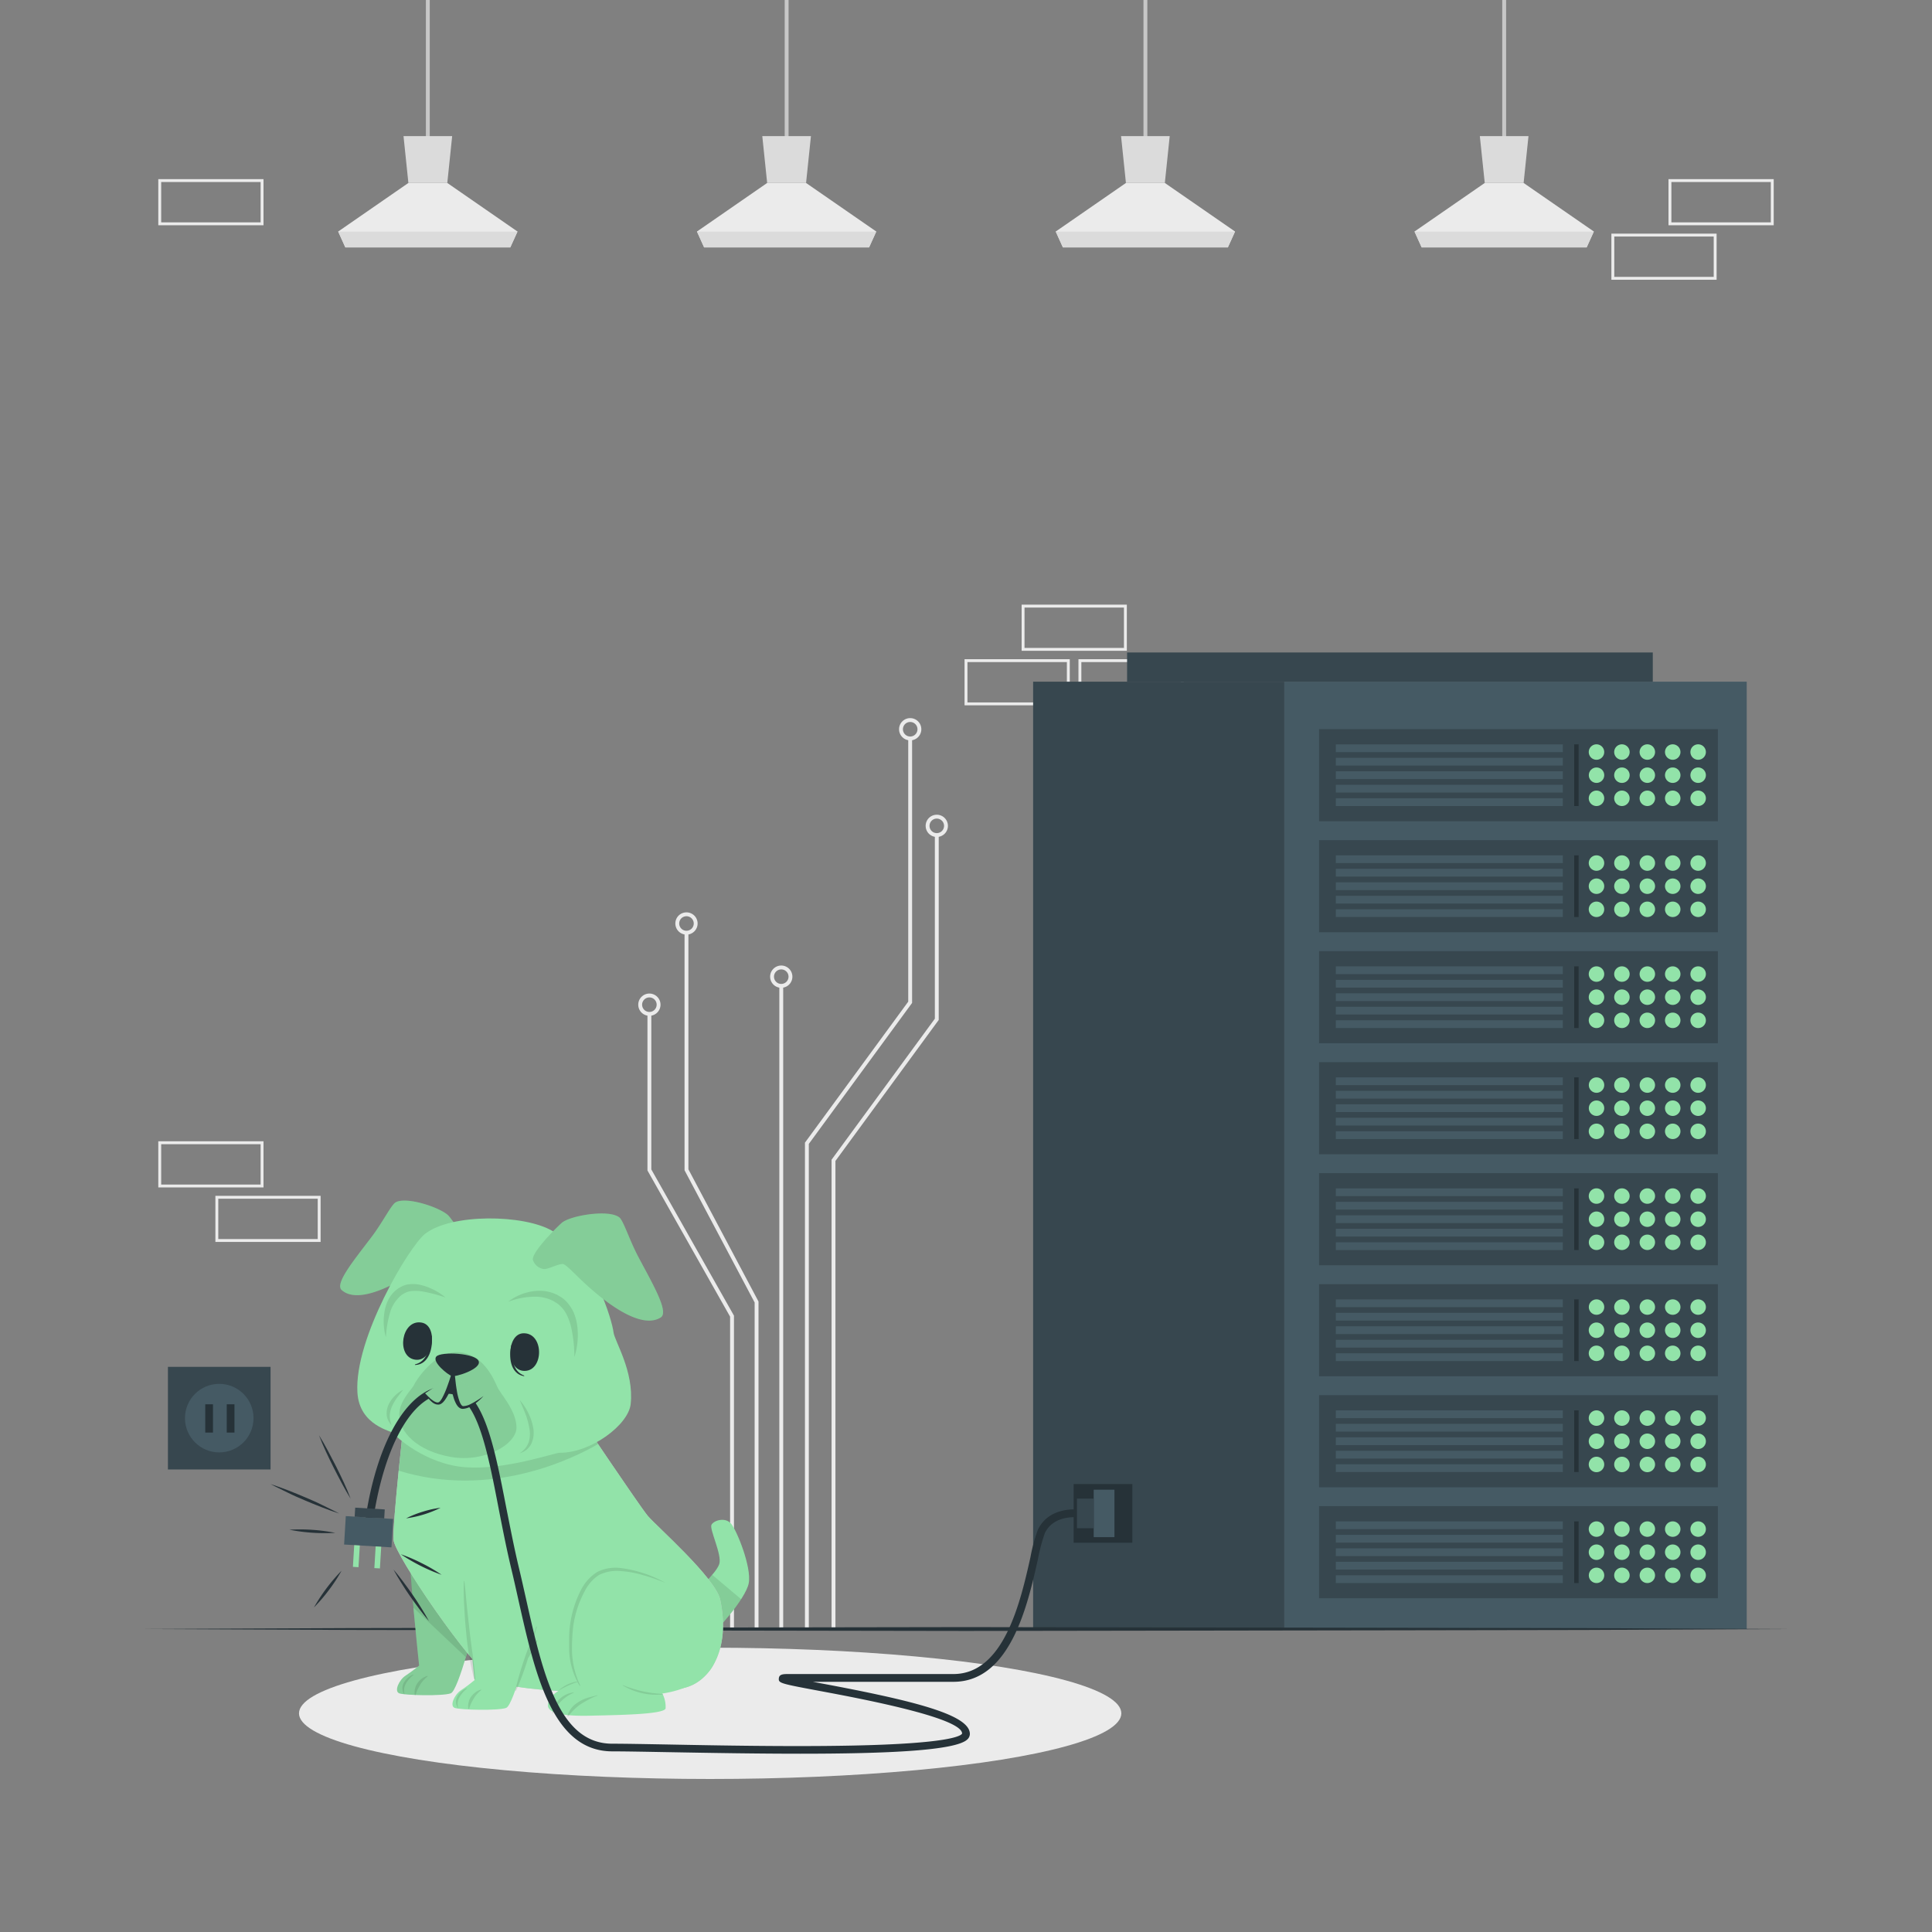 <?xml version="1.0"?>
<svg width="500" height="500" xmlns="http://www.w3.org/2000/svg" xmlns:svg="http://www.w3.org/2000/svg">

 <rect width="100%" height="100%" fill="#808080" stroke="none"/>

 <g class="layer">
  <title>Layer 1</title>
  <g id="freepik--background-complete--inject-257">
   <rect fill="none" height="11.19" id="svg_1" stroke="#ebebeb" stroke-miterlimit="10" stroke-width="0.75px" transform="translate(861.29 132.88) rotate(-180)" width="26.48" x="417.41" y="60.85"/>
   <rect fill="none" height="11.19" id="svg_2" stroke="#ebebeb" stroke-miterlimit="10" stroke-width="0.75px" transform="translate(890.84 104.66) rotate(180)" width="26.48" x="432.18" y="46.74"/>
   <rect fill="none" height="11.19" id="svg_3" stroke="#ebebeb" stroke-miterlimit="10" stroke-width="0.75px" transform="translate(526.48 353.13) rotate(180)" width="26.48" x="250" y="170.97"/>
   <rect fill="none" height="11.19" id="svg_4" stroke="#ebebeb" stroke-miterlimit="10" stroke-width="0.75px" transform="translate(556.02 324.91) rotate(180)" width="26.48" x="264.77" y="156.86"/>
   <rect fill="none" height="11.19" id="svg_5" stroke="#ebebeb" stroke-miterlimit="10" stroke-width="0.75px" transform="translate(585.45 353.13) rotate(180)" width="26.48" x="279.49" y="170.97"/>
   <rect fill="none" height="11.19" id="svg_6" stroke="#ebebeb" stroke-miterlimit="10" stroke-width="0.75px" transform="translate(109.16 104.66) rotate(180)" width="26.48" x="41.34" y="46.74"/>
   <rect fill="none" height="11.19" id="svg_7" stroke="#ebebeb" stroke-miterlimit="10" stroke-width="0.75px" transform="translate(138.71 630.89) rotate(180)" width="26.48" x="56.11" y="309.85"/>
   <rect fill="none" height="11.19" id="svg_8" stroke="#ebebeb" stroke-miterlimit="10" stroke-width="0.75px" transform="translate(109.16 602.67) rotate(180)" width="26.48" x="41.34" y="295.74"/>
   <rect fill="none" height="11.19" id="svg_9" stroke="#ebebeb" stroke-miterlimit="10" stroke-width="0.75px" transform="translate(861.29 630.89) rotate(-180)" width="26.48" x="417.41" y="309.85"/>
   <polyline fill="none" id="svg_10" points="208.82 421.54 208.82 295.88 235.55 259.39 235.55 191.06" stroke="#ebebeb" stroke-miterlimit="10"/>
   <path d="m233.18,188.73a2.38,2.38 0 1 0 2.37,-2.38a2.37,2.37 0 0 0 -2.37,2.38z" fill="none" id="svg_11" stroke="#ebebeb" stroke-miterlimit="10"/>
   <polyline fill="none" id="svg_12" points="215.71 421.54 215.71 300.29 242.44 263.8 242.44 216.06" stroke="#ebebeb" stroke-miterlimit="10"/>
   <path d="m240.06,213.72a2.38,2.38 0 1 0 2.38,-2.37a2.38,2.38 0 0 0 -2.38,2.37z" fill="none" id="svg_13" stroke="#ebebeb" stroke-miterlimit="10"/>
   <line fill="none" id="svg_14" stroke="#ebebeb" stroke-miterlimit="10" x1="202.19" x2="202.19" y1="421.54" y2="255.13"/>
   <path d="m199.81,252.75a2.38,2.38 0 1 0 2.38,-2.37a2.38,2.38 0 0 0 -2.38,2.37z" fill="none" id="svg_15" stroke="#ebebeb" stroke-miterlimit="10"/>
   <polyline fill="none" id="svg_16" points="195.8 421.54 195.8 336.96 177.66 302.74 177.66 241.37" stroke="#ebebeb" stroke-miterlimit="10"/>
   <path d="m175.28,239a2.38,2.38 0 1 0 2.38,-2.38a2.37,2.37 0 0 0 -2.38,2.38z" fill="none" id="svg_17" stroke="#ebebeb" stroke-miterlimit="10"/>
   <polyline fill="none" id="svg_18" points="189.45 421.54 189.45 340.62 168.06 302.78 168.06 262.37" stroke="#ebebeb" stroke-miterlimit="10"/>
   <path d="m165.68,260a2.38,2.38 0 1 0 2.38,-2.37a2.39,2.39 0 0 0 -2.38,2.37z" fill="none" id="svg_19" stroke="#ebebeb" stroke-miterlimit="10"/>
   <line fill="none" id="svg_20" stroke="#c7c7c7" stroke-miterlimit="10" x1="110.72" x2="110.72" y1="37.56"/>
   <polygon fill="#ebebeb" id="svg_21" points="133.93 59.92 132.06 64.03 89.38 64.03 87.52 59.92 105.69 47.35 115.76 47.35 133.93 59.92"/>
   <polygon fill="#dbdbdb" id="svg_22" points="117.02 35.23 115.76 47.35 105.69 47.35 104.43 35.23 117.02 35.23"/>
   <polygon fill="#dbdbdb" id="svg_23" points="133.93 59.93 132.06 64.03 89.38 64.03 87.52 59.93 133.93 59.93"/>
   <line fill="none" id="svg_24" stroke="#c7c7c7" stroke-miterlimit="10" x1="203.58" x2="203.58" y1="37.56"/>
   <polygon fill="#ebebeb" id="svg_25" points="226.78 59.92 224.91 64.03 182.23 64.03 180.37 59.92 198.54 47.35 208.61 47.35 226.78 59.92"/>
   <polygon fill="#dbdbdb" id="svg_26" points="209.87 35.23 208.61 47.35 198.54 47.35 197.28 35.23 209.87 35.23"/>
   <polygon fill="#dbdbdb" id="svg_27" points="226.78 59.93 224.91 64.03 182.23 64.03 180.37 59.93 226.78 59.93"/>
   <line fill="none" id="svg_28" stroke="#c7c7c7" stroke-miterlimit="10" x1="296.43" x2="296.43" y1="37.56"/>
   <polygon fill="#ebebeb" id="svg_29" points="319.63 59.92 317.77 64.03 275.08 64.03 273.22 59.92 291.39 47.35 301.46 47.35 319.63 59.92"/>
   <polygon fill="#dbdbdb" id="svg_30" points="302.72 35.23 301.46 47.35 291.39 47.35 290.13 35.23 302.72 35.23"/>
   <polygon fill="#dbdbdb" id="svg_31" points="319.63 59.93 317.76 64.03 275.08 64.03 273.22 59.93 319.63 59.93"/>
   <line fill="none" id="svg_32" stroke="#c7c7c7" stroke-miterlimit="10" x1="389.28" x2="389.28" y1="37.56"/>
   <polygon fill="#ebebeb" id="svg_33" points="412.49 59.92 410.62 64.03 367.93 64.03 366.07 59.92 384.25 47.35 394.31 47.35 412.49 59.92"/>
   <polygon fill="#dbdbdb" id="svg_34" points="395.57 35.23 394.31 47.35 384.25 47.35 382.98 35.23 395.57 35.23"/>
   <polygon fill="#dbdbdb" id="svg_35" points="412.48 59.93 410.62 64.03 367.93 64.03 366.07 59.93 412.48 59.93"/>
  </g>
  <g id="freepik--Shadow--inject-257">
   <ellipse cx="183.79" cy="443.41" fill="#ebebeb" id="svg_36" rx="106.41" ry="16.99"/>
  </g>
  <g id="freepik--Server--inject-257">
   <rect fill="#37474f" height="245.17" id="svg_37" width="65.02" x="267.37" y="176.42"/>
   <rect fill="#455a64" height="245.17" id="svg_38" width="119.66" x="332.39" y="176.42"/>
   <rect fill="#37474f" height="23.84" id="svg_39" width="103.21" x="341.37" y="389.79"/>
   <rect fill="#455a64" height="2.01" id="svg_40" width="58.75" x="345.71" y="393.73"/>
   <rect fill="#455a64" height="2.01" id="svg_41" width="58.75" x="345.71" y="397.22"/>
   <rect fill="#455a64" height="2.01" id="svg_42" width="58.75" x="345.71" y="400.71"/>
   <rect fill="#455a64" height="2.01" id="svg_43" width="58.75" x="345.71" y="404.19"/>
   <rect fill="#455a64" height="2.01" id="svg_44" width="58.75" x="345.71" y="407.68"/>
   <path d="m415.17,395.73a2,2 0 1 1 -2,-2a2,2 0 0 1 2,2z" fill="#92E3A9" id="svg_45"/>
   <path d="m421.75,395.73a2,2 0 1 1 -2,-2a2,2 0 0 1 2,2z" fill="#92E3A9" id="svg_46"/>
   <path d="m428.33,395.73a2,2 0 1 1 -2,-2a2,2 0 0 1 2,2z" fill="#92E3A9" id="svg_47"/>
   <path d="m434.9,395.73a2,2 0 1 1 -2,-2a2,2 0 0 1 2,2z" fill="#92E3A9" id="svg_48"/>
   <path d="m441.48,395.73a2,2 0 1 1 -2,-2a2,2 0 0 1 2,2z" fill="#92E3A9" id="svg_49"/>
   <path d="m415.17,401.71a2,2 0 1 1 -2,-2a2,2 0 0 1 2,2z" fill="#92E3A9" id="svg_50"/>
   <path d="m421.75,401.71a2,2 0 1 1 -2,-2a2,2 0 0 1 2,2z" fill="#92E3A9" id="svg_51"/>
   <path d="m428.33,401.71a2,2 0 1 1 -2,-2a2,2 0 0 1 2,2z" fill="#92E3A9" id="svg_52"/>
   <path d="m434.9,401.71a2,2 0 1 1 -2,-2a2,2 0 0 1 2,2z" fill="#92E3A9" id="svg_53"/>
   <path d="m441.48,401.71a2,2 0 1 1 -2,-2a2,2 0 0 1 2,2z" fill="#92E3A9" id="svg_54"/>
   <circle cx="413.18" cy="407.7" fill="#92E3A9" id="svg_55" r="2"/>
   <path d="m421.75,407.7a2,2 0 1 1 -2,-2a2,2 0 0 1 2,2z" fill="#92E3A9" id="svg_56"/>
   <circle cx="426.33" cy="407.7" fill="#92E3A9" id="svg_57" r="2"/>
   <path d="m434.9,407.7a2,2 0 1 1 -2,-2a2,2 0 0 1 2,2z" fill="#92E3A9" id="svg_58"/>
   <path d="m441.48,407.7a2,2 0 1 1 -2,-2a2,2 0 0 1 2,2z" fill="#92E3A9" id="svg_59"/>
   <rect fill="#263238" height="15.96" id="svg_60" width="1.15" x="407.4" y="393.73"/>
   <rect fill="#37474f" height="23.84" id="svg_61" width="103.21" x="341.37" y="361.07"/>
   <rect fill="#455a64" height="2.01" id="svg_62" width="58.75" x="345.71" y="365"/>
   <rect fill="#455a64" height="2.01" id="svg_63" width="58.75" x="345.71" y="368.49"/>
   <rect fill="#455a64" height="2.01" id="svg_64" width="58.75" x="345.71" y="371.98"/>
   <rect fill="#455a64" height="2.01" id="svg_65" width="58.75" x="345.71" y="375.47"/>
   <rect fill="#455a64" height="2.01" id="svg_66" width="58.75" x="345.71" y="378.95"/>
   <path d="m415.17,367a2,2 0 1 1 -2,-2a2,2 0 0 1 2,2z" fill="#92E3A9" id="svg_67"/>
   <path d="m421.75,367a2,2 0 1 1 -2,-2a2,2 0 0 1 2,2z" fill="#92E3A9" id="svg_68"/>
   <path d="m428.33,367a2,2 0 1 1 -2,-2a2,2 0 0 1 2,2z" fill="#92E3A9" id="svg_69"/>
   <path d="m434.9,367a2,2 0 1 1 -2,-2a2,2 0 0 1 2,2z" fill="#92E3A9" id="svg_70"/>
   <path d="m441.48,367a2,2 0 1 1 -2,-2a2,2 0 0 1 2,2z" fill="#92E3A9" id="svg_71"/>
   <path d="m415.17,373a2,2 0 1 1 -2,-2a2,2 0 0 1 2,2z" fill="#92E3A9" id="svg_72"/>
   <path d="m421.75,373a2,2 0 1 1 -2,-2a2,2 0 0 1 2,2z" fill="#92E3A9" id="svg_73"/>
   <path d="m428.33,373a2,2 0 1 1 -2,-2a2,2 0 0 1 2,2z" fill="#92E3A9" id="svg_74"/>
   <path d="m434.9,373a2,2 0 1 1 -2,-2a2,2 0 0 1 2,2z" fill="#92E3A9" id="svg_75"/>
   <path d="m441.48,373a2,2 0 1 1 -2,-2a2,2 0 0 1 2,2z" fill="#92E3A9" id="svg_76"/>
   <path d="m415.17,379a2,2 0 1 1 -2,-2a2,2 0 0 1 2,2z" fill="#92E3A9" id="svg_77"/>
   <path d="m421.75,379a2,2 0 1 1 -2,-2a2,2 0 0 1 2,2z" fill="#92E3A9" id="svg_78"/>
   <path d="m428.33,379a2,2 0 1 1 -2,-2a2,2 0 0 1 2,2z" fill="#92E3A9" id="svg_79"/>
   <path d="m434.9,379a2,2 0 1 1 -2,-2a2,2 0 0 1 2,2z" fill="#92E3A9" id="svg_80"/>
   <path d="m441.48,379a2,2 0 1 1 -2,-2a2,2 0 0 1 2,2z" fill="#92E3A9" id="svg_81"/>
   <rect fill="#263238" height="15.96" id="svg_82" width="1.15" x="407.4" y="365"/>
   <rect fill="#37474f" height="23.84" id="svg_83" width="103.21" x="341.37" y="332.34"/>
   <rect fill="#455a64" height="2.01" id="svg_84" width="58.75" x="345.71" y="336.28"/>
   <rect fill="#455a64" height="2.01" id="svg_85" width="58.75" x="345.71" y="339.76"/>
   <rect fill="#455a64" height="2.01" id="svg_86" width="58.75" x="345.71" y="343.25"/>
   <rect fill="#455a64" height="2.01" id="svg_87" width="58.75" x="345.71" y="346.74"/>
   <rect fill="#455a64" height="2.01" id="svg_88" width="58.75" x="345.71" y="350.23"/>
   <circle cx="413.18" cy="338.27" fill="#92E3A9" id="svg_89" r="2"/>
   <path d="m421.75,338.27a2,2 0 1 1 -2,-2a2,2 0 0 1 2,2z" fill="#92E3A9" id="svg_90"/>
   <circle cx="426.33" cy="338.27" fill="#92E3A9" id="svg_91" r="2"/>
   <path d="m434.9,338.27a2,2 0 1 1 -2,-2a2,2 0 0 1 2,2z" fill="#92E3A9" id="svg_92"/>
   <path d="m441.48,338.27a2,2 0 1 1 -2,-2a2,2 0 0 1 2,2z" fill="#92E3A9" id="svg_93"/>
   <path d="m415.17,344.26a2,2 0 1 1 -2,-2a2,2 0 0 1 2,2z" fill="#92E3A9" id="svg_94"/>
   <path d="m421.75,344.26a2,2 0 1 1 -2,-2a2,2 0 0 1 2,2z" fill="#92E3A9" id="svg_95"/>
   <path d="m428.33,344.26a2,2 0 1 1 -2,-2a2,2 0 0 1 2,2z" fill="#92E3A9" id="svg_96"/>
   <path d="m434.9,344.26a2,2 0 1 1 -2,-2a2,2 0 0 1 2,2z" fill="#92E3A9" id="svg_97"/>
   <path d="m441.48,344.26a2,2 0 1 1 -2,-2a2,2 0 0 1 2,2z" fill="#92E3A9" id="svg_98"/>
   <path d="m415.17,350.24a2,2 0 1 1 -2,-2a2,2 0 0 1 2,2z" fill="#92E3A9" id="svg_99"/>
   <path d="m421.75,350.24a2,2 0 1 1 -2,-2a2,2 0 0 1 2,2z" fill="#92E3A9" id="svg_100"/>
   <path d="m428.33,350.24a2,2 0 1 1 -2,-2a2,2 0 0 1 2,2z" fill="#92E3A9" id="svg_101"/>
   <path d="m434.9,350.24a2,2 0 1 1 -2,-2a2,2 0 0 1 2,2z" fill="#92E3A9" id="svg_102"/>
   <path d="m441.48,350.24a2,2 0 1 1 -2,-2a2,2 0 0 1 2,2z" fill="#92E3A9" id="svg_103"/>
   <rect fill="#263238" height="15.96" id="svg_104" width="1.15" x="407.4" y="336.28"/>
   <rect fill="#37474f" height="23.84" id="svg_105" width="103.21" x="341.37" y="303.61"/>
   <rect fill="#455a64" height="2.01" id="svg_106" width="58.75" x="345.71" y="307.55"/>
   <rect fill="#455a64" height="2.01" id="svg_107" width="58.75" x="345.71" y="311.03"/>
   <rect fill="#455a64" height="2.01" id="svg_108" width="58.75" x="345.71" y="314.52"/>
   <rect fill="#455a64" height="2.01" id="svg_109" width="58.75" x="345.71" y="318.01"/>
   <rect fill="#455a64" height="2.01" id="svg_110" width="58.75" x="345.71" y="321.5"/>
   <path d="m415.17,309.54a2,2 0 1 1 -2,-2a2,2 0 0 1 2,2z" fill="#92E3A9" id="svg_111"/>
   <path d="m421.75,309.54a2,2 0 1 1 -2,-2a2,2 0 0 1 2,2z" fill="#92E3A9" id="svg_112"/>
   <path d="m428.33,309.54a2,2 0 1 1 -2,-2a2,2 0 0 1 2,2z" fill="#92E3A9" id="svg_113"/>
   <path d="m434.9,309.54a2,2 0 1 1 -2,-2a2,2 0 0 1 2,2z" fill="#92E3A9" id="svg_114"/>
   <path d="m441.48,309.54a2,2 0 1 1 -2,-2a2,2 0 0 1 2,2z" fill="#92E3A9" id="svg_115"/>
   <circle cx="413.18" cy="315.53" fill="#92E3A9" id="svg_116" r="2"/>
   <path d="m421.75,315.53a2,2 0 1 1 -2,-2a2,2 0 0 1 2,2z" fill="#92E3A9" id="svg_117"/>
   <circle cx="426.33" cy="315.53" fill="#92E3A9" id="svg_118" r="2"/>
   <path d="m434.9,315.53a2,2 0 1 1 -2,-2a2,2 0 0 1 2,2z" fill="#92E3A9" id="svg_119"/>
   <path d="m441.48,315.53a2,2 0 1 1 -2,-2a2,2 0 0 1 2,2z" fill="#92E3A9" id="svg_120"/>
   <circle cx="413.18" cy="321.51" fill="#92E3A9" id="svg_121" r="2"/>
   <path d="m421.75,321.51a2,2 0 1 1 -2,-2a2,2 0 0 1 2,2z" fill="#92E3A9" id="svg_122"/>
   <circle cx="426.33" cy="321.51" fill="#92E3A9" id="svg_123" r="2"/>
   <path d="m434.9,321.51a2,2 0 1 1 -2,-2a2,2 0 0 1 2,2z" fill="#92E3A9" id="svg_124"/>
   <path d="m441.48,321.51a2,2 0 1 1 -2,-2a2,2 0 0 1 2,2z" fill="#92E3A9" id="svg_125"/>
   <rect fill="#263238" height="15.96" id="svg_126" width="1.15" x="407.4" y="307.55"/>
   <rect fill="#37474f" height="23.84" id="svg_127" width="103.21" x="341.37" y="274.88"/>
   <rect fill="#455a64" height="2.01" id="svg_128" width="58.75" x="345.71" y="278.82"/>
   <rect fill="#455a64" height="2.01" id="svg_129" width="58.75" x="345.71" y="282.31"/>
   <rect fill="#455a64" height="2.01" id="svg_130" width="58.75" x="345.71" y="285.79"/>
   <rect fill="#455a64" height="2.01" id="svg_131" width="58.75" x="345.71" y="289.28"/>
   <rect fill="#455a64" height="2.01" id="svg_132" width="58.75" x="345.71" y="292.77"/>
   <circle cx="413.18" cy="280.82" fill="#92E3A9" id="svg_133" r="2"/>
   <path d="m421.75,280.82a2,2 0 1 1 -2,-2a2,2 0 0 1 2,2z" fill="#92E3A9" id="svg_134"/>
   <circle cx="426.33" cy="280.82" fill="#92E3A9" id="svg_135" r="2"/>
   <path d="m434.9,280.82a2,2 0 1 1 -2,-2a2,2 0 0 1 2,2z" fill="#92E3A9" id="svg_136"/>
   <path d="m441.48,280.82a2,2 0 1 1 -2,-2a2,2 0 0 1 2,2z" fill="#92E3A9" id="svg_137"/>
   <circle cx="413.18" cy="286.8" fill="#92E3A9" id="svg_138" r="2"/>
   <path d="m421.75,286.8a2,2 0 1 1 -2,-2a2,2 0 0 1 2,2z" fill="#92E3A9" id="svg_139"/>
   <circle cx="426.33" cy="286.8" fill="#92E3A9" id="svg_140" r="2"/>
   <path d="m434.9,286.8a2,2 0 1 1 -2,-2a2,2 0 0 1 2,2z" fill="#92E3A9" id="svg_141"/>
   <path d="m441.48,286.8a2,2 0 1 1 -2,-2a2,2 0 0 1 2,2z" fill="#92E3A9" id="svg_142"/>
   <path d="m415.17,292.79a2,2 0 1 1 -2,-2a2,2 0 0 1 2,2z" fill="#92E3A9" id="svg_143"/>
   <path d="m421.75,292.79a2,2 0 1 1 -2,-2a2,2 0 0 1 2,2z" fill="#92E3A9" id="svg_144"/>
   <path d="m428.33,292.79a2,2 0 1 1 -2,-2a2,2 0 0 1 2,2z" fill="#92E3A9" id="svg_145"/>
   <path d="m434.9,292.79a2,2 0 1 1 -2,-2a2,2 0 0 1 2,2z" fill="#92E3A9" id="svg_146"/>
   <path d="m441.48,292.79a2,2 0 1 1 -2,-2a2,2 0 0 1 2,2z" fill="#92E3A9" id="svg_147"/>
   <rect fill="#263238" height="15.96" id="svg_148" width="1.15" x="407.4" y="278.82"/>
   <rect fill="#37474f" height="23.84" id="svg_149" width="103.21" x="341.37" y="246.15"/>
   <rect fill="#455a64" height="2.01" id="svg_150" width="58.75" x="345.71" y="250.09"/>
   <rect fill="#455a64" height="2.01" id="svg_151" width="58.75" x="345.71" y="253.58"/>
   <rect fill="#455a64" height="2.01" id="svg_152" width="58.75" x="345.71" y="257.07"/>
   <rect fill="#455a64" height="2.01" id="svg_153" width="58.75" x="345.71" y="260.55"/>
   <rect fill="#455a64" height="2.01" id="svg_154" width="58.75" x="345.71" y="264.04"/>
   <path d="m415.17,252.09a2,2 0 1 1 -2,-2a2,2 0 0 1 2,2z" fill="#92E3A9" id="svg_155"/>
   <path d="m421.75,252.09a2,2 0 1 1 -2,-2a2,2 0 0 1 2,2z" fill="#92E3A9" id="svg_156"/>
   <path d="m428.33,252.09a2,2 0 1 1 -2,-2a2,2 0 0 1 2,2z" fill="#92E3A9" id="svg_157"/>
   <path d="m434.9,252.09a2,2 0 1 1 -2,-2a2,2 0 0 1 2,2z" fill="#92E3A9" id="svg_158"/>
   <path d="m441.48,252.09a2,2 0 1 1 -2,-2a2,2 0 0 1 2,2z" fill="#92E3A9" id="svg_159"/>
   <path d="m415.17,258.07a2,2 0 1 1 -2,-2a2,2 0 0 1 2,2z" fill="#92E3A9" id="svg_160"/>
   <path d="m421.75,258.07a2,2 0 1 1 -2,-2a2,2 0 0 1 2,2z" fill="#92E3A9" id="svg_161"/>
   <path d="m428.33,258.07a2,2 0 1 1 -2,-2a2,2 0 0 1 2,2z" fill="#92E3A9" id="svg_162"/>
   <path d="m434.9,258.07a2,2 0 1 1 -2,-2a2,2 0 0 1 2,2z" fill="#92E3A9" id="svg_163"/>
   <path d="m441.48,258.07a2,2 0 1 1 -2,-2a2,2 0 0 1 2,2z" fill="#92E3A9" id="svg_164"/>
   <path d="m415.17,264.06a2,2 0 1 1 -2,-2a2,2 0 0 1 2,2z" fill="#92E3A9" id="svg_165"/>
   <path d="m421.75,264.06a2,2 0 1 1 -2,-2a2,2 0 0 1 2,2z" fill="#92E3A9" id="svg_166"/>
   <path d="m428.33,264.06a2,2 0 1 1 -2,-2a2,2 0 0 1 2,2z" fill="#92E3A9" id="svg_167"/>
   <path d="m434.9,264.06a2,2 0 1 1 -2,-2a2,2 0 0 1 2,2z" fill="#92E3A9" id="svg_168"/>
   <path d="m441.48,264.06a2,2 0 1 1 -2,-2a2,2 0 0 1 2,2z" fill="#92E3A9" id="svg_169"/>
   <rect fill="#263238" height="15.96" id="svg_170" width="1.15" x="407.4" y="250.09"/>
   <rect fill="#37474f" height="23.84" id="svg_171" width="103.21" x="341.37" y="217.43"/>
   <rect fill="#455a64" height="2.01" id="svg_172" width="58.75" x="345.71" y="221.36"/>
   <rect fill="#455a64" height="2.01" id="svg_173" width="58.75" x="345.71" y="224.85"/>
   <rect fill="#455a64" height="2.01" id="svg_174" width="58.75" x="345.71" y="228.34"/>
   <rect fill="#455a64" height="2.01" id="svg_175" width="58.75" x="345.71" y="231.83"/>
   <rect fill="#455a64" height="2.01" id="svg_176" width="58.75" x="345.71" y="235.31"/>
   <path d="m415.17,223.36a2,2 0 1 1 -2,-2a2,2 0 0 1 2,2z" fill="#92E3A9" id="svg_177"/>
   <path d="m421.75,223.36a2,2 0 1 1 -2,-2a2,2 0 0 1 2,2z" fill="#92E3A9" id="svg_178"/>
   <path d="m428.33,223.36a2,2 0 1 1 -2,-2a2,2 0 0 1 2,2z" fill="#92E3A9" id="svg_179"/>
   <path d="m434.9,223.36a2,2 0 1 1 -2,-2a2,2 0 0 1 2,2z" fill="#92E3A9" id="svg_180"/>
   <path d="m441.48,223.36a2,2 0 1 1 -2,-2a2,2 0 0 1 2,2z" fill="#92E3A9" id="svg_181"/>
   <path d="m415.17,229.35a2,2 0 1 1 -2,-2a2,2 0 0 1 2,2z" fill="#92E3A9" id="svg_182"/>
   <path d="m421.75,229.35a2,2 0 1 1 -2,-2a2,2 0 0 1 2,2z" fill="#92E3A9" id="svg_183"/>
   <path d="m428.33,229.35a2,2 0 1 1 -2,-2a2,2 0 0 1 2,2z" fill="#92E3A9" id="svg_184"/>
   <path d="m434.9,229.35a2,2 0 1 1 -2,-2a2,2 0 0 1 2,2z" fill="#92E3A9" id="svg_185"/>
   <path d="m441.48,229.35a2,2 0 1 1 -2,-2a2,2 0 0 1 2,2z" fill="#92E3A9" id="svg_186"/>
   <path d="m415.17,235.33a2,2 0 1 1 -2,-2a2,2 0 0 1 2,2z" fill="#92E3A9" id="svg_187"/>
   <path d="m421.75,235.33a2,2 0 1 1 -2,-2a2,2 0 0 1 2,2z" fill="#92E3A9" id="svg_188"/>
   <path d="m428.33,235.33a2,2 0 1 1 -2,-2a2,2 0 0 1 2,2z" fill="#92E3A9" id="svg_189"/>
   <path d="m434.9,235.33a2,2 0 1 1 -2,-2a2,2 0 0 1 2,2z" fill="#92E3A9" id="svg_190"/>
   <path d="m441.48,235.33a2,2 0 1 1 -2,-2a2,2 0 0 1 2,2z" fill="#92E3A9" id="svg_191"/>
   <rect fill="#263238" height="15.96" id="svg_192" width="1.15" x="407.4" y="221.36"/>
   <rect fill="#37474f" height="23.84" id="svg_193" width="103.21" x="341.37" y="188.7"/>
   <rect fill="#455a64" height="2.01" id="svg_194" width="58.75" x="345.71" y="192.64"/>
   <rect fill="#455a64" height="2.01" id="svg_195" width="58.75" x="345.71" y="196.12"/>
   <rect fill="#455a64" height="2.01" id="svg_196" width="58.75" x="345.71" y="199.61"/>
   <rect fill="#455a64" height="2.01" id="svg_197" width="58.75" x="345.71" y="203.1"/>
   <rect fill="#455a64" height="2.01" id="svg_198" width="58.75" x="345.71" y="206.59"/>
   <path d="m415.17,194.63a2,2 0 1 1 -2,-2a2,2 0 0 1 2,2z" fill="#92E3A9" id="svg_199"/>
   <path d="m421.75,194.63a2,2 0 1 1 -2,-2a2,2 0 0 1 2,2z" fill="#92E3A9" id="svg_200"/>
   <path d="m428.33,194.63a2,2 0 1 1 -2,-2a2,2 0 0 1 2,2z" fill="#92E3A9" id="svg_201"/>
   <path d="m434.9,194.63a2,2 0 1 1 -2,-2a2,2 0 0 1 2,2z" fill="#92E3A9" id="svg_202"/>
   <path d="m441.48,194.63a2,2 0 1 1 -2,-2a2,2 0 0 1 2,2z" fill="#92E3A9" id="svg_203"/>
   <circle cx="413.18" cy="200.62" fill="#92E3A9" id="svg_204" r="2"/>
   <path d="m421.75,200.62a2,2 0 1 1 -2,-2a2,2 0 0 1 2,2z" fill="#92E3A9" id="svg_205"/>
   <circle cx="426.33" cy="200.62" fill="#92E3A9" id="svg_206" r="2"/>
   <path d="m434.9,200.62a2,2 0 1 1 -2,-2a2,2 0 0 1 2,2z" fill="#92E3A9" id="svg_207"/>
   <path d="m441.48,200.62a2,2 0 1 1 -2,-2a2,2 0 0 1 2,2z" fill="#92E3A9" id="svg_208"/>
   <path d="m415.17,206.6a2,2 0 1 1 -2,-2a2,2 0 0 1 2,2z" fill="#92E3A9" id="svg_209"/>
   <path d="m421.75,206.6a2,2 0 1 1 -2,-2a2,2 0 0 1 2,2z" fill="#92E3A9" id="svg_210"/>
   <path d="m428.33,206.6a2,2 0 1 1 -2,-2a2,2 0 0 1 2,2z" fill="#92E3A9" id="svg_211"/>
   <path d="m434.9,206.6a2,2 0 1 1 -2,-2a2,2 0 0 1 2,2z" fill="#92E3A9" id="svg_212"/>
   <path d="m441.48,206.6a2,2 0 1 1 -2,-2a2,2 0 0 1 2,2z" fill="#92E3A9" id="svg_213"/>
   <rect fill="#263238" height="15.96" id="svg_214" width="1.15" x="407.4" y="192.64"/>
   <rect fill="#37474f" height="7.56" id="svg_215" width="136.05" x="291.69" y="168.86"/>
   <rect fill="#263238" height="15.19" id="svg_216" width="15.19" x="277.86" y="384.07"/>
  </g>
  <g id="freepik--Texts--inject-257"/>
  <g id="freepik--wall-plug--inject-257">
   <rect fill="#37474f" height="26.56" id="svg_239" width="26.56" x="43.46" y="353.74"/>
   <circle cx="56.74" cy="367.01" fill="#455a64" id="svg_240" r="8.87"/>
   <rect fill="#263238" height="7.32" id="svg_241" width="2" x="53.12" y="363.43"/>
   <rect fill="#263238" height="7.32" id="svg_242" width="2" x="58.68" y="363.43"/>
  </g>
  <g id="freepik--Floor--inject-257">
   <polygon fill="#263238" id="svg_243" points="36.85 421.59 90.14 421.35 143.43 421.26 250 421.09 356.57 421.26 409.86 421.35 463.15 421.59 409.86 421.84 356.57 421.93 250 422.09 143.43 421.92 90.14 421.83 36.85 421.59"/>
  </g>
  <g id="freepik--Dog--inject-257">
   <path d="m128.08,396.52c1,2.12 -2.84,17.31 -4,20.43s-5.39,20.53 -7.43,21.28s-11.93,0.54 -13.33,0s0,-3.51 1.61,-4.55s3.54,-2.63 3.54,-2.63s-2.89,-26.89 -2.35,-29.9s19.36,-10.32 21.96,-4.63z" fill="#92E3A9" id="svg_244"/>
   <path d="m128.08,396.52c1,2.12 -2.84,17.31 -4,20.43s-5.39,20.53 -7.43,21.28s-11.93,0.54 -13.33,0s0,-3.51 1.61,-4.55s3.54,-2.63 3.54,-2.63s-2.89,-26.89 -2.35,-29.9s19.36,-10.32 21.96,-4.63z" id="svg_245" opacity="0.1"/>
   <path d="m107.4,437.06a3.9,3.9 0 0 1 0.65,-1.49a5.6,5.6 0 0 1 1.13,-1.15a3.68,3.68 0 0 1 1.42,-0.69a0.07,0.07 0 0 1 0.07,0.12c-0.18,0.16 -0.38,0.3 -0.55,0.47s-0.36,0.35 -0.52,0.53a6.07,6.07 0 0 0 -0.85,1.16c-0.25,0.41 -0.48,0.83 -0.7,1.27s-0.33,0.91 -0.5,1.37a0.1,0.1 0 0 1 -0.2,0a3.67,3.67 0 0 1 0.05,-1.59z" id="svg_246" opacity="0.1"/>
   <path d="m104.51,435.48a5,5 0 0 1 2.41,-2.11c0.07,0 0.14,0.05 0.08,0.1a8.13,8.13 0 0 0 -1.92,2.17a3.66,3.66 0 0 0 -0.38,2.85s0,0.06 -0.07,0a2.92,2.92 0 0 1 -0.12,-3.01z" id="svg_247" opacity="0.1"/>
   <path d="m106.94,416l13.59,12.86c1.5,-4.93 2.9,-10.29 3.51,-11.88c1.2,-3.12 5,-18.31 4,-20.43c-2.61,-5.69 -21.48,1.62 -22,4.63c-0.21,1.39 0.29,8.09 0.9,14.82z" id="svg_248" opacity="0.1"/>
   <path d="m179.41,411.72c0.55,0.52 5.9,-4.54 6.72,-6.91s-2.6,-9.06 -2,-10.2s3.55,-2.05 5.06,-0.3s5.38,11.34 4.58,15.44s-9.03,13.25 -9.9,13.25s-4.46,-11.28 -4.46,-11.28z" fill="#92E3A9" id="svg_249"/>
   <path d="m179.41,411.72s3.61,11.2 4.46,11.25c0.63,0 5.21,-4.86 7.95,-9.09l-7.49,-6.31c-1.89,2.23 -4.54,4.51 -4.92,4.15z" id="svg_250" opacity="0.1"/>
   <path d="m149.19,365.46l-44.4,0s-3.3,29.24 -2.94,33.11s19.87,32.54 25.92,36.24s40.83,3.88 49.29,2c6.58,-1.45 12.07,-9.85 9.34,-22.78c-1.19,-5.66 -16.61,-19.14 -18.76,-21.72s-18.45,-26.85 -18.45,-26.85z" fill="#c7c7c7" id="svg_251"/>
   <path d="m101.85,398.57c0.36,3.87 19.87,32.54 25.93,36.24s40.82,3.88 49.29,2c6.57,-1.45 12.07,-9.85 9.33,-22.79c-1.19,-5.65 -16.6,-19.13 -18.75,-21.71c-1.32,-1.58 -7.94,-11.3 -12.88,-18.6c-3.13,-4.62 -5.58,-8.27 -5.58,-8.27l-44.4,0s-0.83,7.34 -1.61,15.15s-1.51,16.05 -1.33,17.98z" fill="#92E3A9" id="svg_252"/>
   <path d="m103.18,380.61c23.86,7.36 45.08,-3.11 51.59,-6.88c-3.13,-4.62 -5.58,-8.27 -5.58,-8.27l-44.4,0s-0.79,7.34 -1.61,15.15z" id="svg_253" opacity="0.1"/>
   <path d="m177.91,412.64s-12.22,-7.67 -20.79,-6.29s-11.6,19 -7.49,28.89c0,0 -7.82,2.32 -7.82,6.1c0,2.15 4.47,2.84 10.91,2.68s19.26,-0.28 19.54,-1.9a7.68,7.68 0 0 0 -0.84,-3.85s11.57,-1.3 13.84,-9s-5.42,-15.34 -7.35,-16.63z" fill="#92E3A9" id="svg_254"/>
   <path d="m161.22,436.11a31.06,31.06 0 0 0 10.29,2.28c0.07,0 0.09,0.12 0,0.13a16.82,16.82 0 0 1 -10.33,-2.33c-0.04,-0.02 -0.01,-0.11 0.04,-0.08z" id="svg_255" opacity="0.1"/>
   <path d="m146.84,444.07a6,6 0 0 1 2.66,-3.44a9.23,9.23 0 0 1 2.26,-1.14c0.92,-0.31 1.86,-0.48 2.79,-0.77c0.07,0 0.13,0.09 0,0.12a15,15 0 0 0 -2.3,1.06a22.45,22.45 0 0 0 -2.17,1.28a13.51,13.51 0 0 0 -3,3c-0.03,0.13 -0.28,0.06 -0.24,-0.11z" id="svg_256" opacity="0.1"/>
   <path d="m148.42,438a0.06,0.06 0 0 1 0,0.12a9.84,9.84 0 0 0 -5.26,5.22c0,0.1 -0.22,0.1 -0.2,0a6.27,6.27 0 0 1 5.46,-5.34z" id="svg_257" opacity="0.1"/>
   <path d="m144.61,437.45s0,0.06 0,0.05a25.61,25.61 0 0 1 4.81,-2.21c0.2,0.35 0.41,0.7 0.64,1c0,0.07 0.15,0 0.11,-0.06a22.3,22.3 0 0 1 -2.14,-9.88a48.93,48.93 0 0 1 0.32,-5.41a0,0 0 0 1 0,0a26.51,26.51 0 0 1 2.9,-9a10.84,10.84 0 0 1 3.77,-4.34a10.46,10.46 0 0 1 5.65,-1a26,26 0 0 1 5.9,1.09a45.74,45.74 0 0 1 5.72,2a31.69,31.69 0 0 0 -11.56,-3.87a10.58,10.58 0 0 0 -6.16,1a11.77,11.77 0 0 0 -4.2,4.64a27.93,27.93 0 0 0 -3.07,11.88c0,0.47 0,0.95 0,1.42l0,0c0,0.63 0,1.25 0,1.88a18.69,18.69 0 0 0 2.11,8.53a9.08,9.08 0 0 0 -4.8,2.28z" id="svg_258" opacity="0.1"/>
   <path d="m142.43,400.29c1,2.11 -2.84,17.3 -4,20.42s-5.43,20.53 -7.43,21.29s-11.93,0.54 -13.33,0s0,-3.51 1.61,-4.55s3.53,-2.63 3.53,-2.63s-2.88,-26.89 -2.35,-29.9s19.37,-10.33 21.97,-4.63z" fill="#92E3A9" id="svg_259"/>
   <path d="m135.77,429.15c0.91,-2.74 2.1,-5.4 3,-8.13c0,-0.11 0.21,-0.06 0.17,0.05c-0.7,2.2 -1.23,4.46 -1.89,6.68c0.1,-0.15 0.19,-0.31 0.28,-0.46a10.87,10.87 0 0 0 1.57,-2.77a0.09,0.09 0 0 1 0.18,0.05a6.42,6.42 0 0 1 -0.59,1.34c-0.26,0.49 -0.53,1 -0.8,1.47s-0.71,1.26 -1.1,1.87c0,0.05 0,0.09 0,0.13a78.59,78.59 0 0 1 -3,8.13a0.13,0.13 0 0 1 -0.24,-0.07a85.77,85.77 0 0 1 2.42,-8.29z" id="svg_260" opacity="0.1"/>
   <path d="m120.05,409.2c0,-0.05 0.11,-0.07 0.12,0c0.29,2 0.41,4.1 0.62,6.15s0.47,4.25 0.7,6.38c0.47,4.23 1.18,8.45 1.52,12.69c0,0.18 -0.31,0.2 -0.36,0a77.9,77.9 0 0 1 -2.05,-12.42c-0.22,-2.08 -0.35,-4.16 -0.45,-6.24a59.07,59.07 0 0 1 -0.1,-6.56z" id="svg_261" opacity="0.1"/>
   <path d="m121.27,440.61a3.73,3.73 0 0 1 0.64,-1.49a5.4,5.4 0 0 1 1.14,-1.15a3.55,3.55 0 0 1 1.42,-0.69a0.07,0.07 0 0 1 0.06,0.12c-0.18,0.17 -0.38,0.3 -0.55,0.47l-0.52,0.53a6.91,6.91 0 0 0 -0.85,1.16c-0.24,0.41 -0.48,0.83 -0.69,1.27s-0.34,0.91 -0.51,1.37a0.1,0.1 0 0 1 -0.19,0a3.52,3.52 0 0 1 0.05,-1.59z" id="svg_262" opacity="0.1"/>
   <path d="m118.37,439a5,5 0 0 1 2.42,-2.11c0.06,0 0.13,0.05 0.07,0.1a7.92,7.92 0 0 0 -1.91,2.17a3.57,3.57 0 0 0 -0.38,2.85s0,0.06 -0.07,0a2.92,2.92 0 0 1 -0.13,-3.01z" id="svg_263" opacity="0.1"/>
   <path d="m121.78,324.81c0.48,-1.76 -3.9,-8 -5.57,-10.05s-10.86,-5.22 -13.8,-3.61c-1.15,0.63 -3.29,5.05 -6.18,8.88c-4.48,5.94 -9.7,12.17 -7.8,13.84c4.6,4.07 15.11,-2.35 18.52,-4.5s6.52,-4.78 7.35,-4.69c1.1,0.12 3.4,1.86 4.33,2a3.23,3.23 0 0 0 3.15,-1.87z" fill="#92E3A9" id="svg_264"/>
   <path d="m121.78,324.81c0.48,-1.76 -3.9,-8 -5.57,-10.05s-10.86,-5.22 -13.8,-3.61c-1.15,0.63 -3.29,5.05 -6.18,8.88c-4.48,5.94 -9.7,12.17 -7.8,13.84c4.6,4.07 15.11,-2.35 18.52,-4.5s6.52,-4.78 7.35,-4.69c1.1,0.12 3.4,1.86 4.33,2a3.23,3.23 0 0 0 3.15,-1.87z" id="svg_265" opacity="0.1"/>
   <path d="m143,318.59c10.73,6.42 15.49,23.48 15.78,26.21c0.24,2.22 5.35,10.1 4.44,18.57c-0.59,5.44 -10.37,12.67 -18.33,12.6c-1.46,0 -13.85,4.48 -24.32,3.76s-18.39,-8.15 -18.7,-8.78s-8.87,-1.85 -9.37,-10.6c-0.85,-14 13.4,-37.76 17.47,-41c6.75,-5.35 25.69,-5.12 33.03,-0.76z" fill="#92E3A9" id="svg_266"/>
   <path d="m137.9,326c-0.2,-1.9 5.37,-7.61 7.45,-9.5s12.14,-3.61 14.92,-1.45c1.09,0.85 2.58,5.78 4.94,10.24c3.65,6.91 8,14.24 5.8,15.66c-5.46,3.46 -15.3,-4.94 -18.48,-7.75s-6,-6 -6.85,-6.08c-1.16,-0.06 -3.84,1.36 -4.81,1.31a3.41,3.41 0 0 1 -2.97,-2.43z" fill="#92E3A9" id="svg_267"/>
   <path d="m137.9,326c-0.2,-1.9 5.37,-7.61 7.45,-9.5s12.14,-3.61 14.92,-1.45c1.09,0.85 2.58,5.78 4.94,10.24c3.65,6.91 8,14.24 5.8,15.66c-5.46,3.46 -15.3,-4.94 -18.48,-7.75s-6,-6 -6.85,-6.08c-1.16,-0.06 -3.84,1.36 -4.81,1.31a3.41,3.41 0 0 1 -2.97,-2.43z" id="svg_268" opacity="0.1"/>
   <path d="m118.3,349.93c6.58,0.06 9.58,7.11 10.37,8.94s4.86,6 5,10.43s-8.23,9.3 -17,7.75s-13.4,-6.49 -13.35,-10.95c0,-3.59 3.42,-6.7 3.8,-7.64s5.19,-8.59 11.18,-8.53z" id="svg_269" opacity="0.1"/>
   <path d="m134.48,362.31a15.06,15.06 0 0 1 2.21,3.31a14,14 0 0 1 1.29,3.82a6.9,6.9 0 0 1 -0.43,4.1a4.83,4.83 0 0 1 -1.28,1.65a5.75,5.75 0 0 1 -1.79,0.92a5.67,5.67 0 0 0 2.35,-2.87a7.45,7.45 0 0 0 0.16,-3.64a20.22,20.22 0 0 0 -1,-3.67c-0.47,-1.21 -0.99,-2.42 -1.51,-3.62z" id="svg_270" opacity="0.1"/>
   <path d="m104.33,359.68c-0.57,0.71 -1.11,1.4 -1.61,2.1a13,13 0 0 0 -1.27,2.18a7,7 0 0 0 -0.58,2.36a7.36,7.36 0 0 0 0.47,2.51a4.41,4.41 0 0 1 -1.25,-2.46a5.51,5.51 0 0 1 0.45,-2.81a8.3,8.3 0 0 1 3.79,-3.88z" id="svg_271" opacity="0.1"/>
   <path d="m207.14,453.86c-10.77,0 -22.66,-0.19 -34.61,-0.41c-6.16,-0.11 -11,-0.2 -14.06,-0.2c-15.53,0 -20,-20 -24.32,-39.26c-0.6,-2.69 -1.2,-5.38 -1.83,-8c-1.24,-5.17 -2.25,-10.38 -3.24,-15.43c-3,-15.61 -5.67,-29.08 -12.55,-29.82c-9.09,-1 -17.18,12.62 -20.13,33.83l-2,-0.27c3.11,-22.36 12.08,-36.66 22.32,-35.55c8.35,0.89 11.11,15 14.3,31.43c1,5 2,10.22 3.22,15.34c0.64,2.65 1.24,5.36 1.85,8.06c4.34,19.38 8.44,37.69 22.36,37.69c3.05,0 7.93,0.09 14.1,0.2c13.52,0.26 32,0.6 47.7,0.29c25.42,-0.5 28.43,-2.5 28.74,-3.11c0,-4.16 -26.84,-9.16 -36.94,-11.05s-10.6,-2 -10.49,-3.23s1.35,-1.13 3.25,-1.13l41.94,0c13.15,0 17.39,-18.92 19.93,-30.23a42.34,42.34 0 0 1 1.93,-7.13c2.94,-6.12 10.38,-5.23 10.69,-5.19l-0.26,2c-0.26,0 -6.32,-0.74 -8.63,4.07a44,44 0 0 0 -1.78,6.7c-2.67,11.89 -7.12,31.79 -21.88,31.79l-36.4,0l2.09,0.39c24.42,4.56 38.56,8.17 38.56,13.1a1.94,1.94 0 0 1 -0.65,1.42c-2.97,2.89 -20.64,3.7 -43.21,3.7z" fill="#263238" id="svg_272"/>
   <rect fill="#455a64" height="7.37" id="svg_273" transform="translate(23.88 -5) rotate(3.43)" width="12.28" x="89.27" y="392.73"/>
   <rect fill="#37474f" height="2.34" id="svg_274" transform="translate(23.58 -5.02) rotate(3.43)" width="7.66" x="91.87" y="390.4"/>
   <rect fill="#92E3A9" height="5.62" id="svg_275" transform="translate(24.25 -4.79) rotate(3.43)" width="1.45" x="91.51" y="399.92"/>
   <rect fill="#92E3A9" height="5.62" id="svg_276" transform="translate(24.28 -5.13) rotate(3.43)" width="1.44" x="97.06" y="400.25"/>
   <rect fill="#455a64" height="5.37" id="svg_277" transform="translate(-105.93 677.4) rotate(-90)" width="12.28" x="279.59" y="388.98"/>
   <rect fill="#37474f" height="4.34" id="svg_278" transform="translate(-110.78 672.55) rotate(-90)" width="7.66" x="277.05" y="389.5"/>
   <path d="m110,360.6s2.61,3 3.62,2.38s3.54,-6.58 3.54,-6.58s0.61,7.56 2.56,7.77s5.29,-2.78 5.29,-2.78l-7.89,-5.47l-7.12,4.68z" fill="#92E3A9" id="svg_279"/>
   <path d="m110,360.6s2.61,3 3.62,2.38s3.54,-6.58 3.54,-6.58s0.61,7.56 2.56,7.77s5.29,-2.78 5.29,-2.78l-7.89,-5.47l-7.12,4.68z" id="svg_280" opacity="0.1"/>
   <path d="m148.65,351.21a18.76,18.76 0 0 0 0.8,-7.54a13.36,13.36 0 0 0 -0.91,-3.83a9.38,9.38 0 0 0 -1,-1.79a8.76,8.76 0 0 0 -1.34,-1.58a7.2,7.2 0 0 0 -0.81,-0.65c-0.29,-0.2 -0.59,-0.36 -0.88,-0.54l-0.45,-0.25l-0.47,-0.19a8.56,8.56 0 0 0 -1,-0.36a10.59,10.59 0 0 0 -4,-0.38a13.75,13.75 0 0 0 -7.08,2.79a20,20 0 0 1 7.13,-1.31a10.52,10.52 0 0 1 3.37,0.6c0.27,0.08 0.52,0.23 0.78,0.33l0.38,0.17l0.36,0.23c0.23,0.15 0.48,0.28 0.71,0.44a6,6 0 0 1 0.63,0.52a8.14,8.14 0 0 1 1.94,2.69a14.77,14.77 0 0 1 1.09,3.33a35.93,35.93 0 0 1 0.75,7.32z" id="svg_281" opacity="0.1"/>
   <path d="m99.87,346.1a28.54,28.54 0 0 1 1,-6.15a9.2,9.2 0 0 1 3,-4.76a6.73,6.73 0 0 1 1.18,-0.69a4.66,4.66 0 0 1 1.27,-0.35a10.83,10.83 0 0 1 2.89,0.06a40.09,40.09 0 0 1 6.06,1.57a15.32,15.32 0 0 0 -2.69,-1.82c-0.48,-0.25 -1,-0.48 -1.48,-0.7a16.12,16.12 0 0 0 -1.57,-0.54a9.22,9.22 0 0 0 -3.42,-0.38a5.58,5.58 0 0 0 -1.8,0.44a7.54,7.54 0 0 0 -1.56,0.9a7.93,7.93 0 0 0 -2.26,2.71a10.63,10.63 0 0 0 -1,3.23a14.87,14.87 0 0 0 0.38,6.48z" id="svg_282" opacity="0.1"/>
   <path d="m132.36,348.07c0,-0.11 0.26,0.15 0.25,0.28c-0.24,3 0,6.5 3,7.63c0.09,0 0.07,0.19 0,0.17c-3.67,-0.63 -4,-5.26 -3.25,-8.08z" fill="#263238" id="svg_283"/>
   <path d="m135.46,345.05c5.34,-0.14 5.33,9.61 0.38,9.74s-4.84,-9.63 -0.38,-9.74z" fill="#263238" id="svg_284"/>
   <path d="m111.73,345.7c0,-0.11 -0.27,0.12 -0.28,0.25c-0.18,3 -1,6.43 -4,7.14c-0.09,0 -0.1,0.17 0,0.17c3.67,-0.12 4.64,-4.66 4.28,-7.56z" fill="#263238" id="svg_285"/>
   <path d="m109.09,342.28c-5.26,-0.88 -6.62,8.78 -1.74,9.59s6.16,-8.87 1.74,-9.59z" fill="#263238" id="svg_286"/>
   <path d="m116.91,356.12c1,0.31 7.54,-1.77 7,-3.77c-0.55,-2.16 -9.81,-2.67 -11,-1.27s3.01,4.72 4,5.04z" fill="#263238" id="svg_287"/>
   <path d="m125.13,361.29a22.13,22.13 0 0 1 -3.35,2.09a4.46,4.46 0 0 1 -1.82,0.52c-0.38,0.07 -0.7,-0.44 -0.92,-0.93a14.25,14.25 0 0 1 -0.83,-3.19c-0.2,-1.09 -0.31,-2.21 -0.43,-3.3l-0.31,-3l-0.91,2.95c-0.28,0.91 -0.61,1.82 -0.94,2.73a20.82,20.82 0 0 1 -1.18,2.64a3.85,3.85 0 0 1 -0.39,0.6a1.77,1.77 0 0 1 -0.46,0.48a0.83,0.83 0 0 1 -0.55,0.06a3.15,3.15 0 0 1 -0.72,-0.3a10.27,10.27 0 0 1 -2.37,-2.13a7.52,7.52 0 0 0 2,2.46a2.86,2.86 0 0 0 0.87,0.46a2.71,2.71 0 0 0 0.59,0.08a1.4,1.4 0 0 0 0.64,-0.15a2.72,2.72 0 0 0 0.74,-0.6a5.94,5.94 0 0 0 0.5,-0.65a16.62,16.62 0 0 0 1.43,-2.69c0.4,-0.91 0.74,-1.83 1,-2.76l-1.23,-0.09a29.65,29.65 0 0 0 0.46,3.37a16.5,16.5 0 0 0 0.42,1.68a8.7,8.7 0 0 0 0.67,1.67a3.5,3.5 0 0 0 0.59,0.82a1.71,1.71 0 0 0 0.53,0.37a1.31,1.31 0 0 0 0.41,0.12a1.51,1.51 0 0 0 0.37,0a4.89,4.89 0 0 0 2.16,-0.77a13.91,13.91 0 0 0 3.03,-2.54z" fill="#263238" id="svg_288"/>
  </g>
  <g id="freepik--Lines--inject-257">
   <path d="m74.9,395.89a47.15,47.15 0 0 1 11.86,0.81a47.23,47.23 0 0 1 -11.86,-0.81z" fill="#263238" id="svg_289"/>
   <path d="m103.69,402.22a42.64,42.64 0 0 1 5.47,2.34a41.43,41.43 0 0 1 5.13,3a47.1,47.1 0 0 1 -10.6,-5.35l0,0.01z" fill="#263238" id="svg_290"/>
   <path d="m81.25,416a46.89,46.89 0 0 1 7.14,-9.5a41.37,41.37 0 0 1 -3.27,5a41.53,41.53 0 0 1 -3.87,4.5z" fill="#263238" id="svg_291"/>
   <path d="m70,384.07c1.55,0.49 3.06,1.05 4.56,1.63s3,1.2 4.48,1.83s3,1.28 4.41,2s2.92,1.39 4.34,2.17c-1.55,-0.5 -3.06,-1.06 -4.56,-1.64s-3,-1.2 -4.48,-1.83s-3,-1.28 -4.41,-2s-2.91,-1.39 -4.34,-2.16z" fill="#263238" id="svg_292"/>
   <path d="m105.13,392.93a26.48,26.48 0 0 1 4.34,-1.72a25.63,25.63 0 0 1 4.55,-1a28.44,28.44 0 0 1 -8.89,2.73l0,-0.01z" fill="#263238" id="svg_293"/>
   <path d="m90.75,387.87c-0.82,-1.3 -1.56,-2.63 -2.29,-4s-1.43,-2.7 -2.12,-4.07s-1.35,-2.74 -2,-4.14s-1.25,-2.79 -1.79,-4.23c0.82,1.3 1.57,2.64 2.3,4s1.43,2.7 2.12,4.06s1.34,2.74 2,4.14s1.24,2.8 1.78,4.24z" fill="#263238" id="svg_294"/>
   <path d="m111,419.5c-0.89,-1 -1.72,-2.09 -2.53,-3.16s-1.59,-2.18 -2.37,-3.28s-1.51,-2.23 -2.22,-3.38s-1.42,-2.3 -2.06,-3.49c0.89,1 1.72,2.09 2.53,3.16s1.6,2.18 2.37,3.28s1.51,2.23 2.22,3.38s1.42,2.29 2.06,3.49z" fill="#263238" id="svg_295"/>
  </g>
 </g>
</svg>